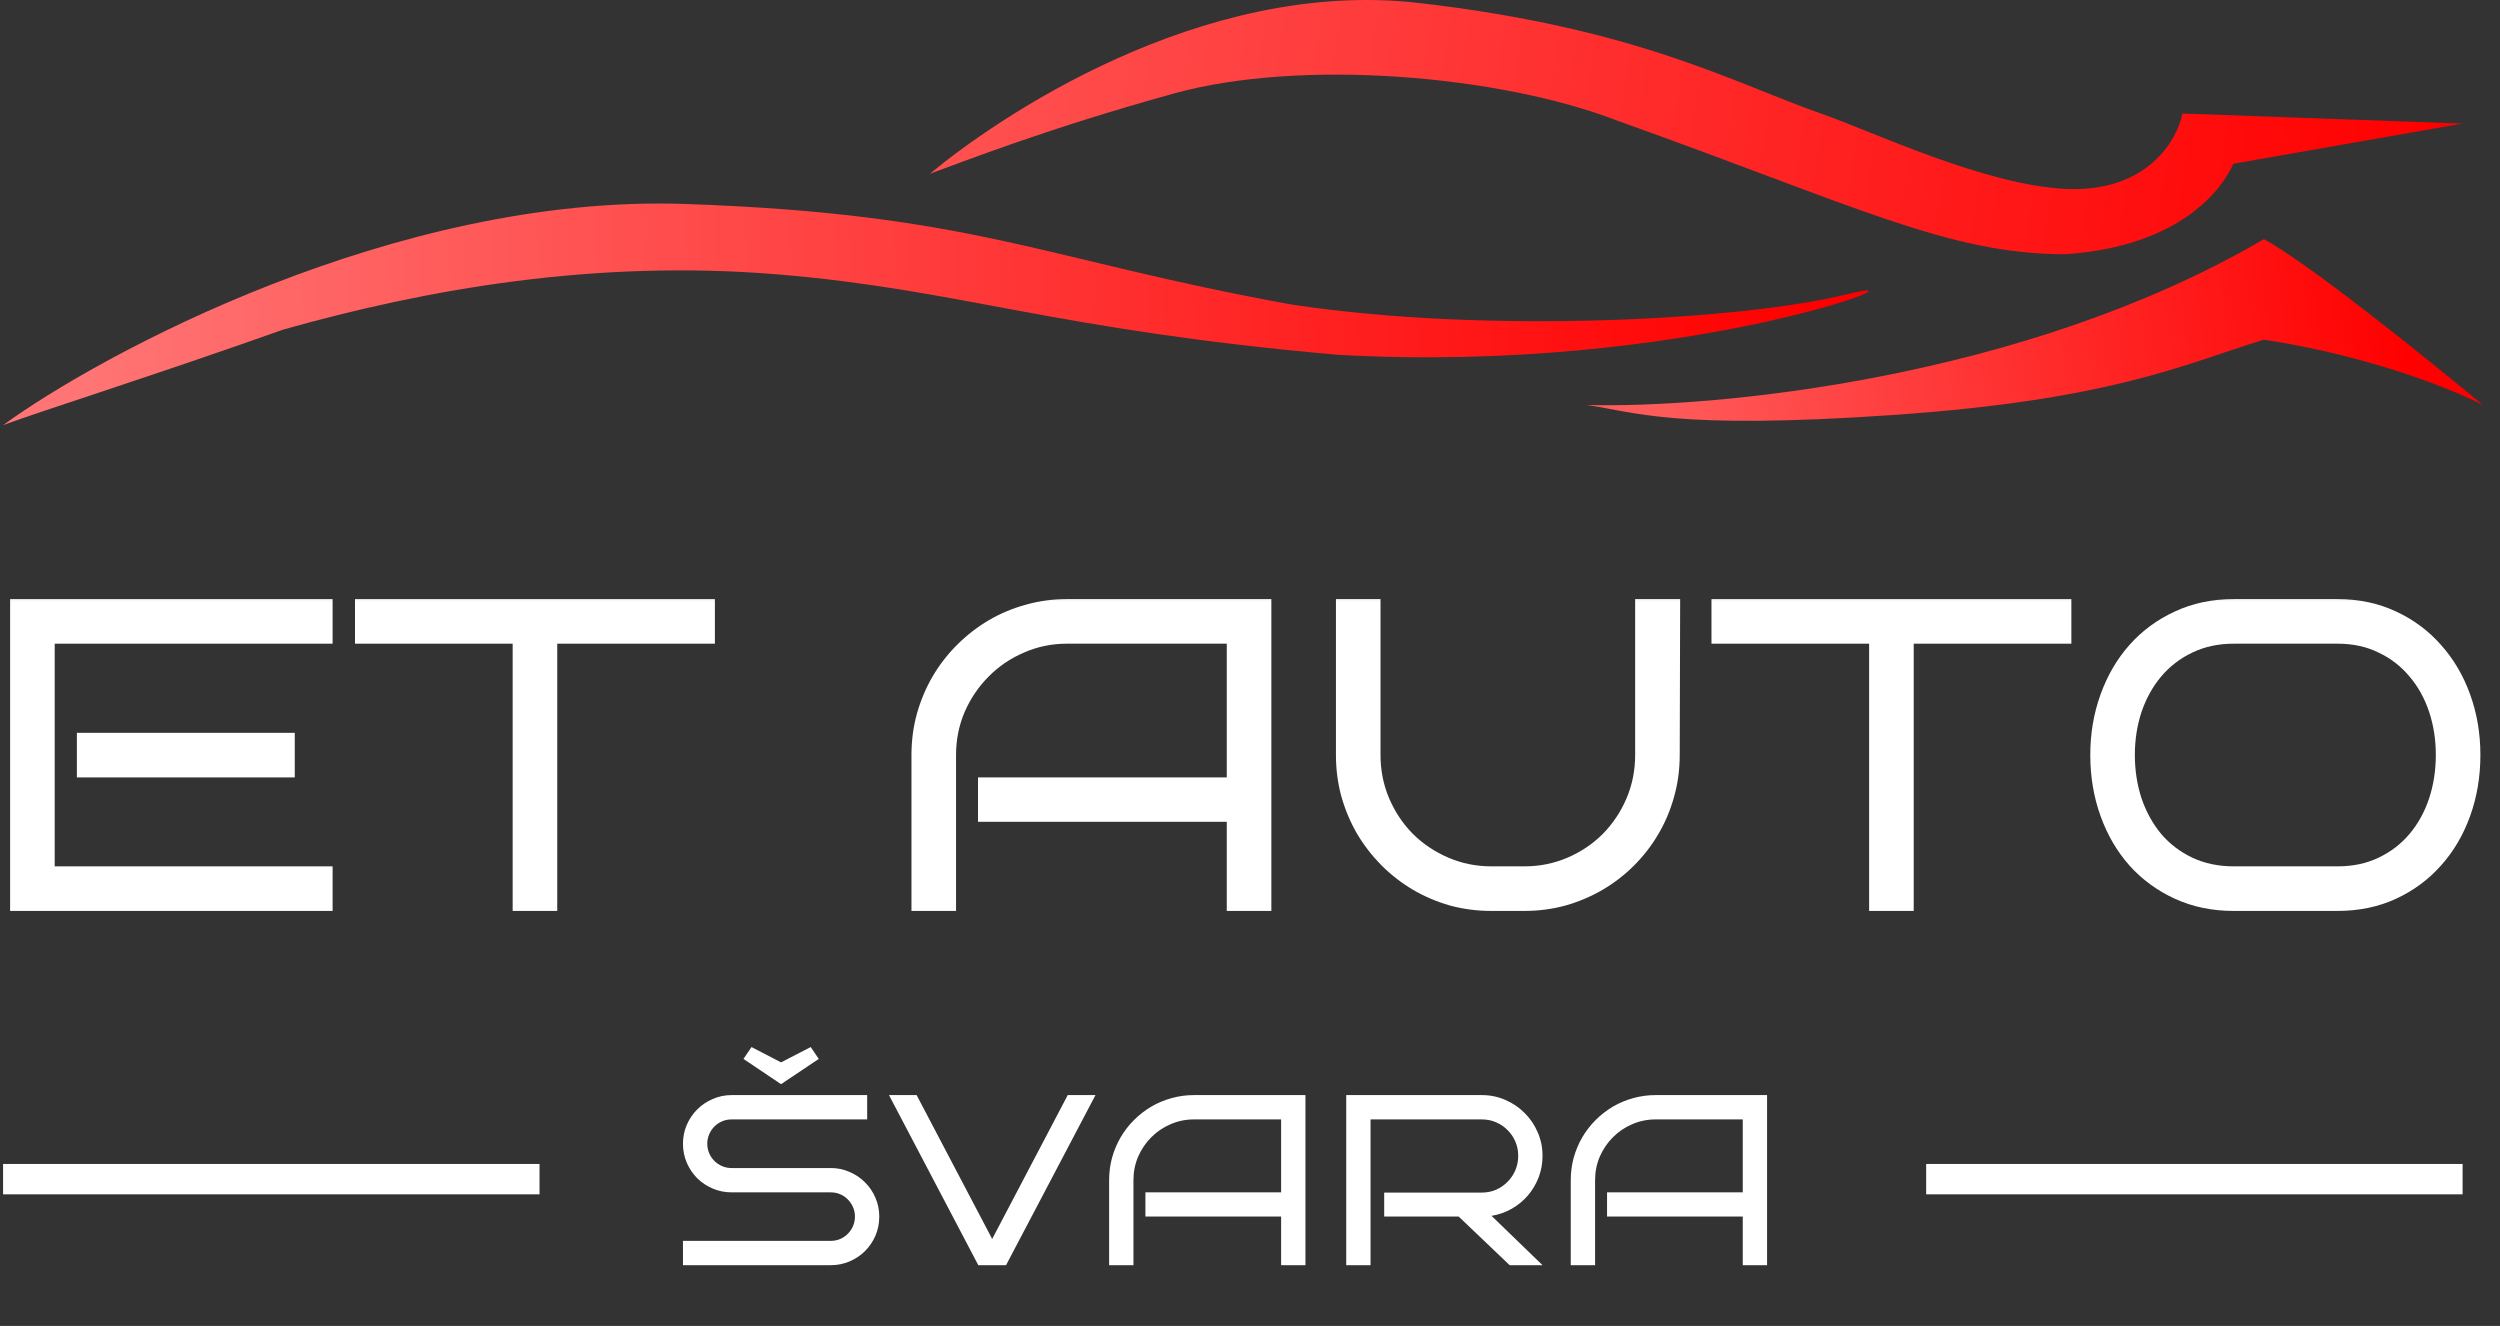 <svg width="247" height="131" viewBox="0 0 247 131" fill="none" xmlns="http://www.w3.org/2000/svg">
<rect x="0" y="0" width="247" height="131" fill="#333333" stroke="none"/>
<path d="M86.871 120.195C86.871 120.867 86.746 121.496 86.496 122.082C86.246 122.66 85.902 123.168 85.465 123.605C85.035 124.035 84.527 124.375 83.941 124.625C83.363 124.875 82.742 125 82.078 125H67.477V122.598H82.078C82.414 122.598 82.727 122.535 83.016 122.41C83.305 122.285 83.555 122.113 83.766 121.895C83.984 121.676 84.156 121.422 84.281 121.133C84.406 120.836 84.469 120.523 84.469 120.195C84.469 119.867 84.406 119.559 84.281 119.27C84.156 118.98 83.984 118.727 83.766 118.508C83.555 118.289 83.305 118.117 83.016 117.992C82.727 117.867 82.414 117.805 82.078 117.805H72.281C71.625 117.805 71.004 117.68 70.418 117.43C69.832 117.18 69.32 116.84 68.883 116.41C68.453 115.973 68.109 115.461 67.852 114.875C67.602 114.289 67.477 113.664 67.477 113C67.477 112.344 67.602 111.723 67.852 111.137C68.109 110.551 68.453 110.043 68.883 109.613C69.32 109.176 69.832 108.832 70.418 108.582C71.004 108.324 71.625 108.195 72.281 108.195H85.676V110.598H72.281C71.953 110.598 71.641 110.66 71.344 110.785C71.055 110.91 70.801 111.082 70.582 111.301C70.363 111.52 70.191 111.777 70.066 112.074C69.941 112.363 69.879 112.672 69.879 113C69.879 113.328 69.941 113.641 70.066 113.938C70.191 114.227 70.363 114.48 70.582 114.699C70.801 114.918 71.055 115.09 71.344 115.215C71.641 115.34 71.953 115.402 72.281 115.402H82.078C82.742 115.402 83.363 115.531 83.941 115.789C84.527 116.039 85.035 116.383 85.465 116.82C85.902 117.25 86.246 117.758 86.496 118.344C86.746 118.922 86.871 119.539 86.871 120.195ZM74.25 103.449L77.168 104.961L80.098 103.449L80.894 104.621L77.168 107.117L73.453 104.621L74.25 103.449ZM108.234 108.195L99.398 125H96.656L87.832 108.195H90.562L98.027 122.41L105.492 108.195H108.234ZM128.977 125H126.574V120.195H113.168V117.805H126.574V110.598H117.961C117.141 110.598 116.367 110.758 115.641 111.078C114.914 111.391 114.281 111.82 113.742 112.367C113.203 112.906 112.773 113.539 112.453 114.266C112.141 114.992 111.984 115.77 111.984 116.598V125H109.582V116.598C109.582 115.824 109.68 115.082 109.875 114.371C110.078 113.652 110.359 112.984 110.719 112.367C111.086 111.742 111.523 111.176 112.031 110.668C112.547 110.152 113.113 109.711 113.73 109.344C114.355 108.977 115.023 108.695 115.734 108.5C116.445 108.297 117.188 108.195 117.961 108.195H128.977V125ZM152.402 125H149.156L144.117 120.195H136.758V117.828H146.402C146.902 117.828 147.371 117.734 147.809 117.547C148.246 117.352 148.625 117.09 148.945 116.762C149.273 116.434 149.531 116.051 149.719 115.613C149.906 115.168 150 114.695 150 114.195C150 113.695 149.906 113.227 149.719 112.789C149.531 112.352 149.273 111.973 148.945 111.652C148.625 111.324 148.246 111.066 147.809 110.879C147.371 110.691 146.902 110.598 146.402 110.598H135.41V125H133.008V108.195H146.402C147.23 108.195 148.008 108.355 148.734 108.676C149.461 108.988 150.094 109.418 150.633 109.965C151.18 110.504 151.609 111.137 151.922 111.863C152.242 112.59 152.402 113.367 152.402 114.195C152.402 114.945 152.273 115.656 152.016 116.328C151.758 116.992 151.402 117.59 150.949 118.121C150.496 118.645 149.961 119.082 149.344 119.434C148.734 119.777 148.074 120.008 147.363 120.125L152.402 125ZM174.586 125H172.184V120.195H158.777V117.805H172.184V110.598H163.57C162.75 110.598 161.977 110.758 161.25 111.078C160.523 111.391 159.891 111.82 159.352 112.367C158.812 112.906 158.383 113.539 158.062 114.266C157.75 114.992 157.594 115.77 157.594 116.598V125H155.191V116.598C155.191 115.824 155.289 115.082 155.484 114.371C155.688 113.652 155.969 112.984 156.328 112.367C156.695 111.742 157.133 111.176 157.641 110.668C158.156 110.152 158.723 109.711 159.34 109.344C159.965 108.977 160.633 108.695 161.344 108.5C162.055 108.297 162.797 108.195 163.57 108.195H174.586V125Z" fill="white"/>
<path d="M67.718 20.153C39.042 19.16 9.863 35.049 0.305 42.001C4.329 40.511 15.397 37.035 27.974 32.566C42.06 28.594 58.662 25.615 76.773 27.104C94.884 28.594 103.939 32.566 132.112 35.049C166.825 37.035 192.482 26.608 182.42 29.09C172.358 31.573 147.204 33.063 127.584 30.084C102.933 25.615 96.393 21.146 67.718 20.153Z" fill="url(#paint0_linear_272_2)"/>
<path d="M140.161 0.291C118.529 -2.192 98.238 11.877 91.866 17.173C95.052 16.015 103.436 12.704 116.013 9.229C128.59 5.753 148.211 7.448 159.781 11.917C183.426 20.358 192.482 25.118 204.052 25.118C215.623 24.33 219.648 18.497 220.654 16.18L243.293 12.208L215.623 11.215C215.12 13.863 212.102 19.06 204.052 18.663C196.003 18.266 184.935 12.967 179.905 11.215C171.352 8.236 161.794 2.774 140.161 0.291Z" fill="url(#paint1_linear_272_2)"/>
<path d="M223.673 23.628C199.927 37.531 169.172 40.345 156.763 40.014C161.458 40.676 165.315 42.496 186.948 41.007C208.58 39.517 215.623 36.041 223.673 33.559C234.137 35.148 242.454 38.524 245.305 40.014C239.939 35.545 228.1 26.011 223.673 23.628Z" fill="url(#paint2_linear_272_2)"/>
<path d="M0.305 116.5H53.305" stroke="white" stroke-width="3"/>
<path d="M190.305 116.5H243.305" stroke="white" stroke-width="3"/>
<mask id="mask0_272_2" style="mask-type:alpha" maskUnits="userSpaceOnUse" x="0" y="58" width="247" height="34">
<path d="M247 58.191H0V91.191H247V58.191Z" fill="white"/>
<path d="M32.861 90H1V59.191H32.861V63.596H5.404V85.596H32.861V90ZM29.123 76.809H7.596V72.404H29.123V76.809Z" fill="black"/>
<path d="M55.055 90H50.651V63.596H35.074V59.191H70.631V63.596H55.055V90Z" fill="black"/>
<path d="M125.61 90H121.205V81.191H96.627V76.809H121.205V63.596H105.414C103.91 63.596 102.493 63.889 101.16 64.477C99.828 65.049 98.668 65.837 97.68 66.84C96.692 67.828 95.904 68.988 95.317 70.32C94.744 71.652 94.457 73.077 94.457 74.596V90H90.053V74.596C90.053 73.178 90.232 71.817 90.59 70.514C90.963 69.196 91.478 67.971 92.137 66.84C92.81 65.694 93.612 64.656 94.543 63.725C95.489 62.779 96.527 61.97 97.659 61.297C98.804 60.624 100.029 60.108 101.332 59.75C102.636 59.378 103.996 59.191 105.414 59.191H125.61V90Z" fill="black"/>
<path d="M166 59.191L165.957 74.596C165.957 76.028 165.771 77.403 165.399 78.721C165.041 80.024 164.525 81.249 163.852 82.395C163.193 83.526 162.391 84.564 161.446 85.51C160.515 86.441 159.476 87.243 158.33 87.916C157.199 88.575 155.981 89.09 154.678 89.463C153.375 89.821 152.014 90 150.596 90H147.352C145.934 90 144.566 89.821 143.248 89.463C141.945 89.09 140.72 88.568 139.575 87.895C138.443 87.221 137.412 86.419 136.481 85.488C135.55 84.543 134.748 83.505 134.075 82.373C133.416 81.227 132.9 80.003 132.528 78.699C132.17 77.382 131.991 76.014 131.991 74.596V59.191H136.395V74.596C136.395 76.114 136.681 77.546 137.254 78.893C137.827 80.225 138.608 81.392 139.596 82.395C140.599 83.383 141.766 84.163 143.098 84.736C144.43 85.309 145.848 85.596 147.352 85.596H150.596C152.114 85.596 153.539 85.309 154.871 84.736C156.203 84.163 157.364 83.383 158.352 82.395C159.34 81.392 160.121 80.225 160.694 78.893C161.267 77.546 161.553 76.114 161.553 74.596V59.191H166Z" fill="black"/>
<path d="M189.075 90H184.67V63.596H169.094V59.191H204.651V63.596H189.075V90Z" fill="black"/>
<path d="M245.063 74.596C245.063 76.73 244.726 78.735 244.053 80.611C243.38 82.488 242.42 84.12 241.174 85.51C239.942 86.899 238.46 87.995 236.727 88.797C234.994 89.599 233.067 90 230.948 90H220.7C218.565 90 216.625 89.599 214.877 88.797C213.13 87.995 211.633 86.899 210.387 85.51C209.155 84.12 208.203 82.488 207.53 80.611C206.856 78.735 206.52 76.73 206.52 74.596C206.52 72.476 206.856 70.485 207.53 68.623C208.203 66.747 209.155 65.114 210.387 63.725C211.633 62.321 213.13 61.218 214.877 60.416C216.625 59.6 218.565 59.191 220.7 59.191H230.948C233.067 59.191 234.994 59.6 236.727 60.416C238.46 61.218 239.942 62.321 241.174 63.725C242.42 65.114 243.38 66.747 244.053 68.623C244.726 70.485 245.063 72.476 245.063 74.596ZM240.659 74.596C240.659 73.077 240.437 71.652 239.993 70.32C239.548 68.988 238.904 67.828 238.059 66.84C237.228 65.837 236.211 65.049 235.008 64.477C233.819 63.889 232.466 63.596 230.948 63.596H220.7C219.181 63.596 217.813 63.889 216.596 64.477C215.393 65.049 214.369 65.837 213.524 66.84C212.693 67.828 212.048 68.988 211.59 70.32C211.146 71.652 210.924 73.077 210.924 74.596C210.924 76.114 211.146 77.546 211.59 78.893C212.048 80.225 212.693 81.392 213.524 82.395C214.369 83.383 215.393 84.163 216.596 84.736C217.813 85.309 219.181 85.596 220.7 85.596H230.948C232.466 85.596 233.819 85.309 235.008 84.736C236.211 84.163 237.228 83.383 238.059 82.395C238.904 81.392 239.548 80.225 239.993 78.893C240.437 77.546 240.659 76.114 240.659 74.596Z" fill="black"/>
</mask>
<g mask="url(#mask0_272_2)">
<path d="M32.861 90H1V59.191H32.861V63.596H5.404V85.596H32.861V90ZM29.123 76.809H7.596V72.404H29.123V76.809Z" fill="white"/>
<path d="M55.055 90H50.651V63.596H35.074V59.191H70.631V63.596H55.055V90Z" fill="white"/>
<path d="M125.61 90H121.205V81.191H96.627V76.809H121.205V63.596H105.414C103.91 63.596 102.493 63.889 101.16 64.477C99.828 65.049 98.668 65.837 97.68 66.84C96.692 67.828 95.904 68.988 95.317 70.32C94.744 71.652 94.457 73.077 94.457 74.596V90H90.053V74.596C90.053 73.178 90.232 71.817 90.59 70.514C90.963 69.196 91.478 67.971 92.137 66.84C92.81 65.694 93.612 64.656 94.543 63.725C95.489 62.779 96.527 61.97 97.659 61.297C98.804 60.624 100.029 60.108 101.332 59.75C102.636 59.378 103.996 59.191 105.414 59.191H125.61V90Z" fill="white"/>
<path d="M166 59.191L165.957 74.596C165.957 76.028 165.771 77.403 165.399 78.721C165.041 80.024 164.525 81.249 163.852 82.395C163.193 83.526 162.391 84.564 161.446 85.51C160.515 86.441 159.476 87.243 158.33 87.916C157.199 88.575 155.981 89.09 154.678 89.463C153.375 89.821 152.014 90 150.596 90H147.352C145.934 90 144.566 89.821 143.248 89.463C141.945 89.09 140.72 88.568 139.575 87.895C138.443 87.221 137.412 86.419 136.481 85.488C135.55 84.543 134.748 83.505 134.075 82.373C133.416 81.227 132.9 80.003 132.528 78.699C132.17 77.382 131.991 76.014 131.991 74.596V59.191H136.395V74.596C136.395 76.114 136.681 77.546 137.254 78.893C137.827 80.225 138.608 81.392 139.596 82.395C140.599 83.383 141.766 84.163 143.098 84.736C144.43 85.309 145.848 85.596 147.352 85.596H150.596C152.114 85.596 153.539 85.309 154.871 84.736C156.203 84.163 157.364 83.383 158.352 82.395C159.34 81.392 160.121 80.225 160.694 78.893C161.267 77.546 161.553 76.114 161.553 74.596V59.191H166Z" fill="white"/>
<path d="M189.075 90H184.67V63.596H169.094V59.191H204.651V63.596H189.075V90Z" fill="white"/>
<path d="M245.063 74.596C245.063 76.73 244.726 78.735 244.053 80.611C243.38 82.488 242.42 84.12 241.174 85.51C239.942 86.899 238.46 87.995 236.727 88.797C234.994 89.599 233.067 90 230.948 90H220.7C218.565 90 216.625 89.599 214.877 88.797C213.13 87.995 211.633 86.899 210.387 85.51C209.155 84.12 208.203 82.488 207.53 80.611C206.856 78.735 206.52 76.73 206.52 74.596C206.52 72.476 206.856 70.485 207.53 68.623C208.203 66.747 209.155 65.114 210.387 63.725C211.633 62.321 213.13 61.218 214.877 60.416C216.625 59.6 218.565 59.191 220.7 59.191H230.948C233.067 59.191 234.994 59.6 236.727 60.416C238.46 61.218 239.942 62.321 241.174 63.725C242.42 65.114 243.38 66.747 244.053 68.623C244.726 70.485 245.063 72.476 245.063 74.596ZM240.659 74.596C240.659 73.077 240.437 71.652 239.993 70.32C239.548 68.988 238.904 67.828 238.059 66.84C237.228 65.837 236.211 65.049 235.008 64.477C233.819 63.889 232.466 63.596 230.948 63.596H220.7C219.181 63.596 217.813 63.889 216.596 64.477C215.393 65.049 214.369 65.837 213.524 66.84C212.693 67.828 212.048 68.988 211.59 70.32C211.146 71.652 210.924 73.077 210.924 74.596C210.924 76.114 211.146 77.546 211.59 78.893C212.048 80.225 212.693 81.392 213.524 82.395C214.369 83.383 215.393 84.163 216.596 84.736C217.813 85.309 219.181 85.596 220.7 85.596H230.948C232.466 85.596 233.819 85.309 235.008 84.736C236.211 84.163 237.228 83.383 238.059 82.395C238.904 81.392 239.548 80.225 239.993 78.893C240.437 77.546 240.659 76.114 240.659 74.596Z" fill="white"/>
</g>
<defs>
<linearGradient id="paint0_linear_272_2" x1="178.898" y1="30.786" x2="8.864" y2="37.412" gradientUnits="userSpaceOnUse">
<stop stop-color="#FF0000"/>
<stop offset="1" stop-color="#FF7474"/>
</linearGradient>
<linearGradient id="paint1_linear_272_2" x1="239.771" y1="20.855" x2="98.991" y2="-0.541" gradientUnits="userSpaceOnUse">
<stop stop-color="#FF0000"/>
<stop offset="1" stop-color="#FF4F4F"/>
</linearGradient>
<linearGradient id="paint2_linear_272_2" x1="237.759" y1="32.771" x2="163.835" y2="41.942" gradientUnits="userSpaceOnUse">
<stop stop-color="#FF0000"/>
<stop offset="1" stop-color="#FF5B5B"/>
</linearGradient>
</defs>
</svg>
